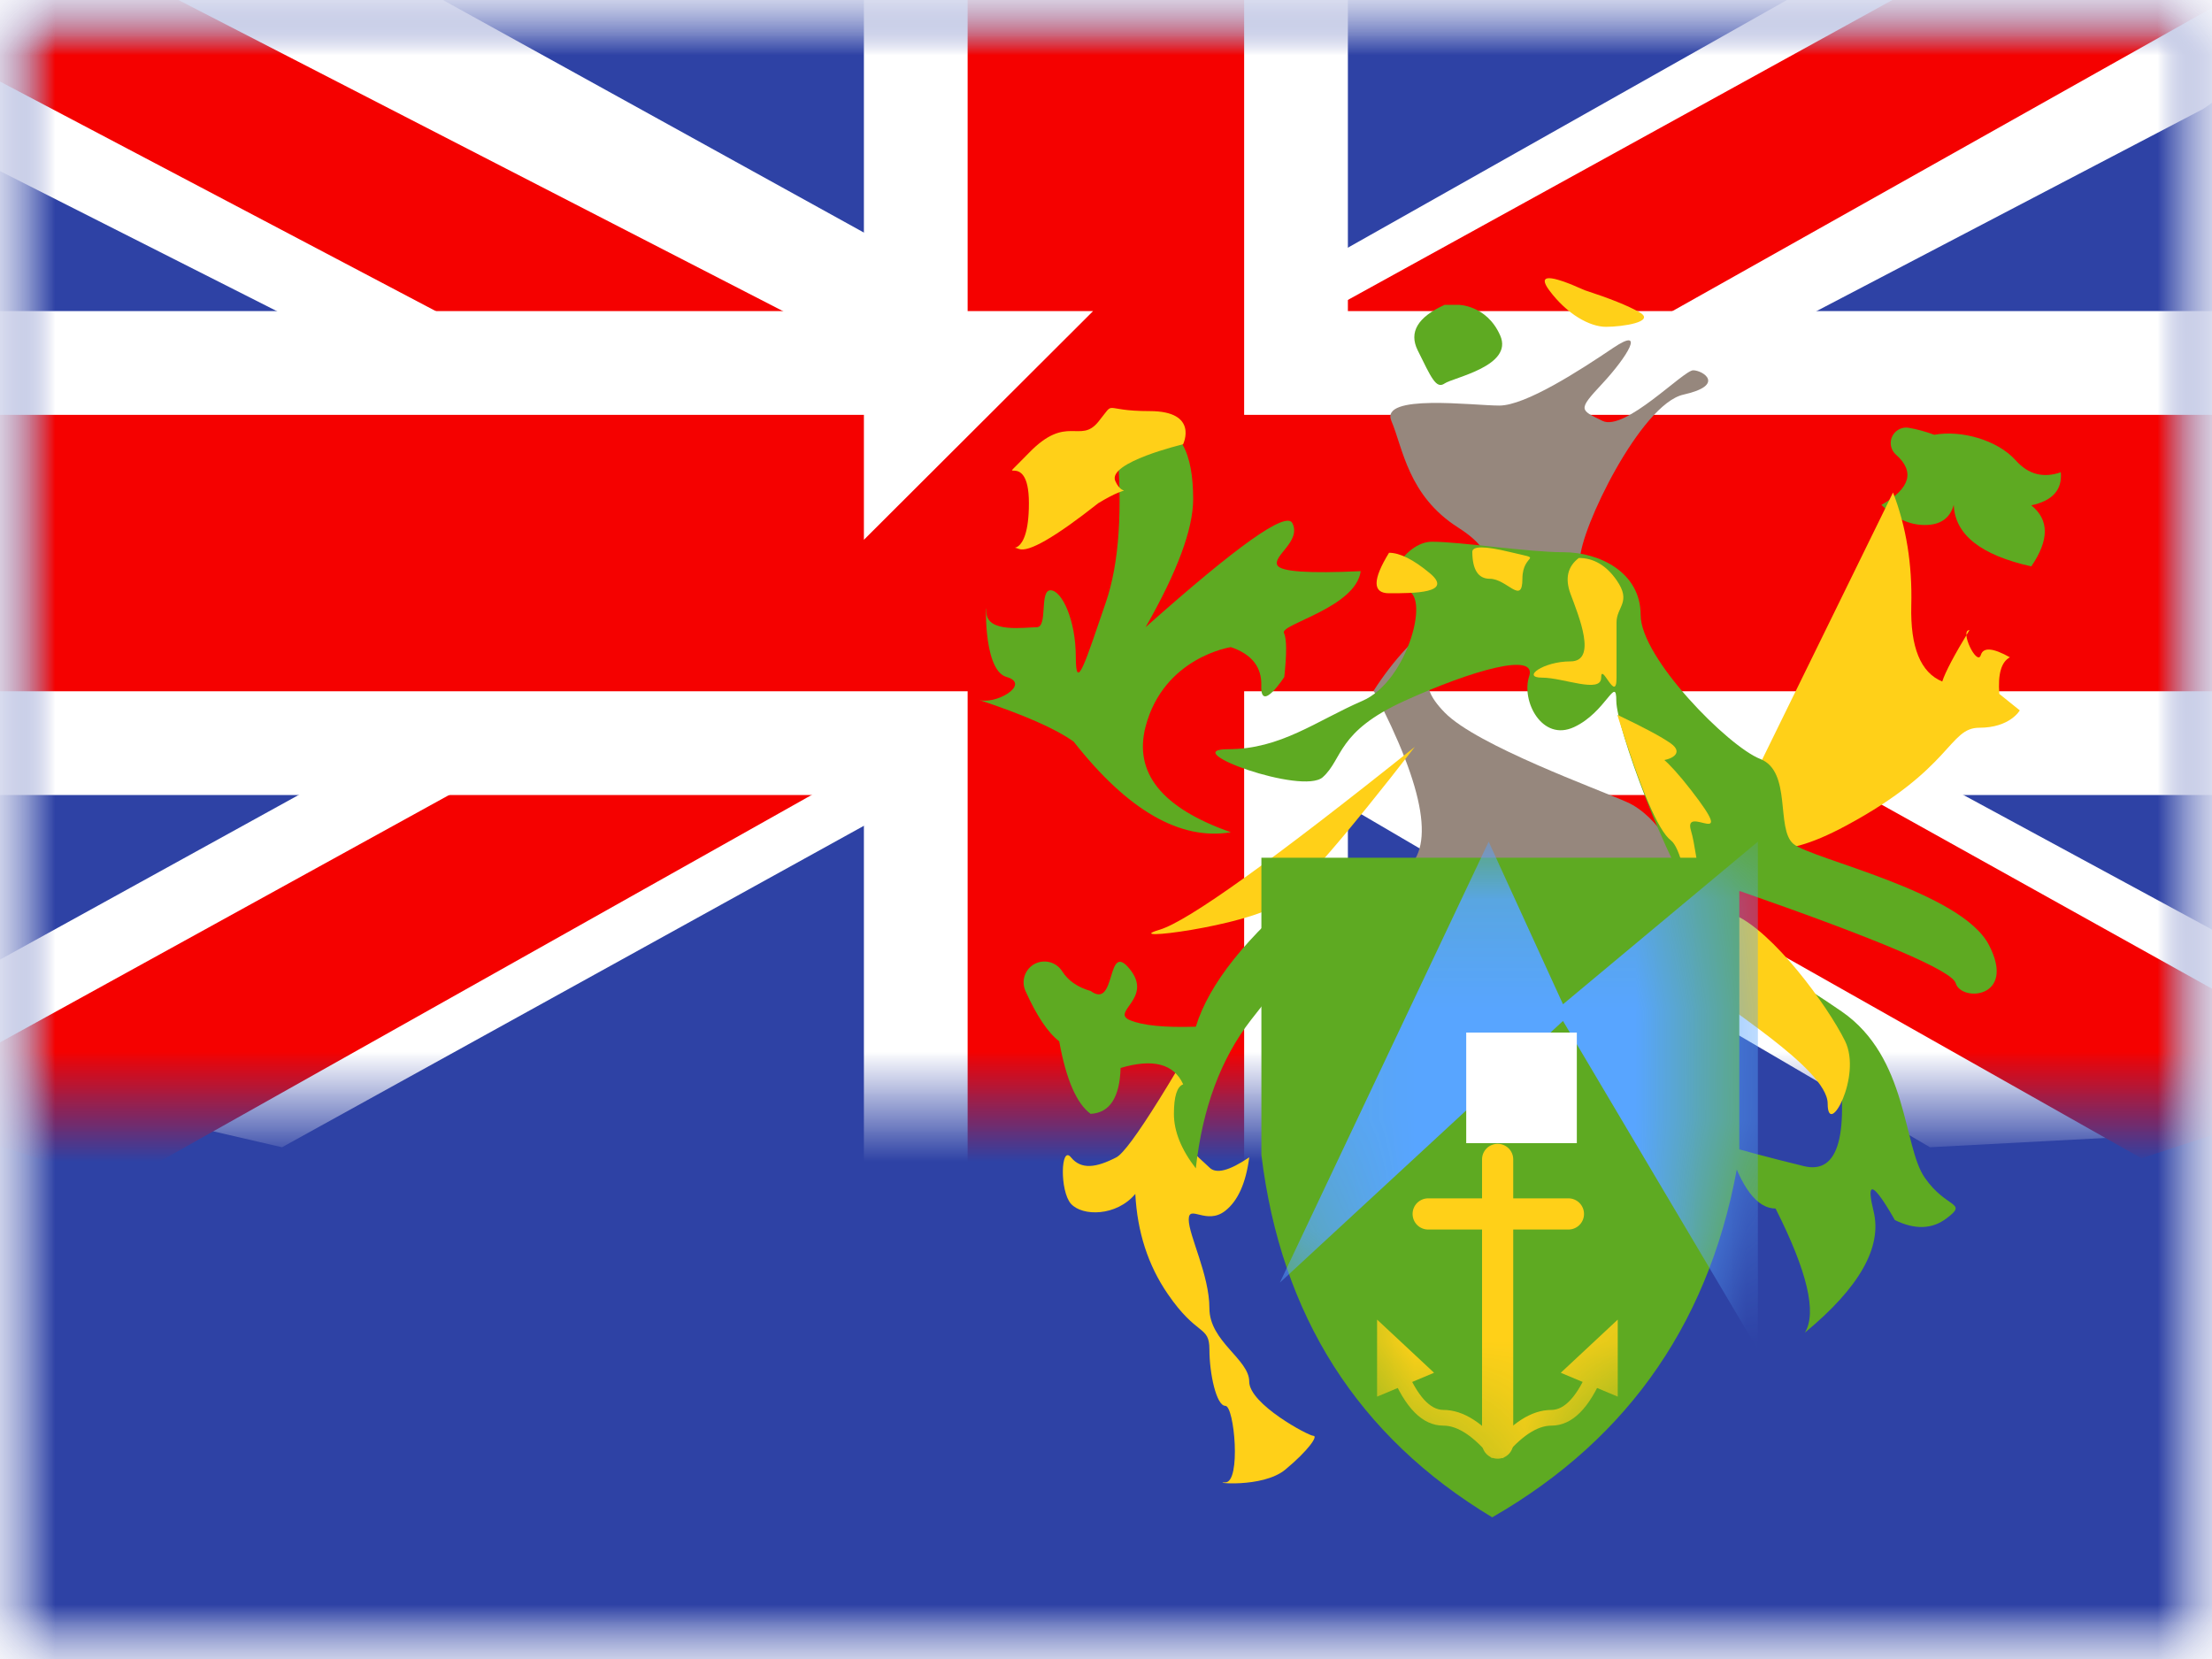 <svg xmlns="http://www.w3.org/2000/svg" xmlns:xlink="http://www.w3.org/1999/xlink" width="20" height="15" viewBox="0 0 20 15">
  <rect x="0" y="0" width="20" height="15" fill="#333333" stroke="none"/>
  <defs>
    <rect id="a" width="20" height="15"/>
    <rect id="c" width="20" height="15"/>
    <rect id="e" width="20" height="15"/>
    <rect id="g" width="20" height="10"/>
    <path id="i" d="M0.12,0.128 L4.441,0.128 L4.441,2.815 C4.206,4.278 3.462,5.371 2.207,6.092 C0.992,5.361 0.297,4.268 0.12,2.815 L0.12,0.128 Z"/>
  </defs>
  <g fill="none" fill-rule="evenodd">
    <mask id="b" fill="white">
      <use xlink:href="#a"/>
    </mask>
    <use fill="#FFFFFF" xlink:href="#a"/>
    <g mask="url(#b)">
      <mask id="d" fill="white">
        <use xlink:href="#c"/>
      </mask>
      <g mask="url(#d)">
        <mask id="f" fill="white">
          <use xlink:href="#e"/>
        </mask>
        <use fill="#2E42A5" xlink:href="#e"/>
        <g mask="url(#f)">
          <mask id="h" fill="white">
            <use xlink:href="#g"/>
          </mask>
          <g mask="url(#h)">
            <g transform="translate(-3.75 -1.25)">
              <g transform="translate(1.25)">
                <polygon fill="#FFFFFF" fill-rule="nonzero" points="1.086 1.424 5.05 .507 13.501 5.176 14.395 5.699 22.422 9.896 24.324 11.222 19.974 11.623 12.961 7.667 7.892 5.176" transform="matrix(1 0 0 -1 0 12.13)"/>
                <polygon fill="#F50100" fill-rule="nonzero" points="1.434 1.441 3.569 .741 23.531 11.962 20.534 11.962" transform="matrix(1 0 0 -1 0 12.703)"/>
              </g>
              <g transform="matrix(-1 0 0 1 26.25 0)">
                <polygon fill="#FFFFFF" fill-rule="nonzero" points="1.018 1.671 .861 .727 5.05 .505 11.804 4.46 12.441 4.243 25.05 10.621 19.844 11.623 12.884 7.778 7.439 5.147" transform="matrix(1 0 0 -1 0 12.128)"/>
                <polygon fill="#F50100" fill-rule="nonzero" points="1.004 1.614 3.138 .914 11.638 5.718 14.158 6.255 24.537 11.723 21.54 11.723 11.167 6.385 8.412 5.741" transform="matrix(1 0 0 -1 0 12.637)"/>
              </g>
              <path fill="#F50100" stroke="#FFFFFF" stroke-width=".938" d="M13.738,4.115 L23.738,4.115 L23.738,7.552 L13.738,7.552 L13.738,13.385 L10.3,13.385 L10.3,7.552 L0.3,7.552 L0.3,4.115 L10.769,4.115 L10.3,4.583 L10.3,-0.469 L13.738,-0.469 L13.738,4.115 Z" transform="translate(1.73 .417)"/>
            </g>
          </g>
        </g>
        <g mask="url(#f)">
          <g transform="translate(8.75 2.5)">
            <path fill="#5EAA22" d="M1.347 1.49C1.402 2.109 1.369 2.594 1.249 2.945 1.068 3.471.977 3.776.977 3.44.977 3.104.85 2.837.748 2.837.646 2.837.726 3.171.624 3.171.522 3.171.169 3.228.169 3.033.169 2.837.122 3.557.351 3.621.58 3.686.24 3.885.088 3.824.505 3.961.795 4.089.958 4.206 1.447 4.828 1.921 5.101 2.379 5.025 1.755 4.806 1.499 4.488 1.608 4.069 1.773 3.441 2.379 3.351 2.379 3.351 2.568 3.415 2.66 3.532 2.654 3.701 2.646 3.954 2.862 3.621 2.862 3.621 2.885 3.408 2.884 3.275 2.859 3.223 2.82 3.145 3.509 2.994 3.553 2.664 3.083 2.686 2.833 2.669 2.8 2.612 2.752 2.527 3.018 2.395 2.935 2.23 2.879 2.119 2.437 2.433 1.608 3.171 1.895 2.669 2.038 2.283 2.038 2.013 2.038 1.609 1.929 1.333 1.608 1.333 1.395 1.333 1.308 1.385 1.347 1.49zM8.392 1.61C8.392 1.61 8.392 1.61 8.392 1.61 8.566 1.764 8.522 1.916 8.261 2.065 8.383 2.186 8.514 2.247 8.654 2.247 8.794 2.247 8.881 2.186 8.915 2.065 8.926 2.334 9.159 2.519 9.616 2.621 9.779 2.383 9.779 2.199 9.616 2.069 9.808 2.028 9.897 1.929 9.883 1.77 9.725 1.825 9.59 1.79 9.477 1.664 9.308 1.475 8.978 1.387 8.739 1.431 8.657 1.401 8.58 1.38 8.508 1.368L8.508 1.368C8.432 1.355 8.36 1.407 8.347 1.483 8.339 1.53 8.356 1.578 8.392 1.61z"/>
            <path fill="#96877D" d="M3.67,3.745 C4.142,4.648 4.23,5.193 3.935,5.381 C3.493,5.661 6.038,5.462 6.278,5.381 C6.518,5.299 6.23,4.872 5.964,4.754 C5.698,4.635 4.604,4.241 4.313,3.943 C4.022,3.645 4.2,3.54 4.434,3.246 C4.669,2.952 5.536,2.835 5.536,2.56 C5.536,2.286 6.086,1.153 6.471,1.068 C6.855,0.982 6.647,0.848 6.559,0.848 C6.471,0.848 5.939,1.405 5.738,1.305 C5.536,1.204 5.511,1.211 5.738,0.968 C5.964,0.725 6.134,0.445 5.835,0.646 C5.536,0.848 5.043,1.167 4.806,1.167 C4.569,1.167 3.726,1.058 3.83,1.305 C3.935,1.552 3.98,1.981 4.434,2.27 C4.889,2.56 4.692,2.772 4.313,3.051 C4.061,3.237 3.847,3.469 3.67,3.745 Z"/>
            <path fill="#FFD018" fill-rule="nonzero" d="M8.366 1.953L7.017 4.706C6.991 5.224 7.299 5.311 7.942 4.965 8.906 4.447 8.868 4.08 9.146 4.08 9.424 4.08 9.512 3.923 9.512 3.923 9.389 3.824 9.327 3.774 9.327 3.774 9.313 3.594 9.345 3.484 9.423 3.443 9.269 3.357 9.182 3.35 9.16 3.422 9.127 3.53 8.965 3.197 9.057 3.197 8.921 3.42 8.839 3.575 8.811 3.662 8.615 3.581 8.522 3.352 8.531 2.977 8.541 2.602 8.485 2.261 8.366 1.953zM1.947 1.517C1.947 1.517 1.26 1.68 1.334 1.849 1.408 2.019 1.518 1.845 1.181 2.049.788 2.359.548 2.497.462 2.463.333 2.413.553 2.58.553 2.049.553 1.517.21 1.95.553 1.595.896 1.24 1.016 1.517 1.181 1.313 1.346 1.109 1.198 1.217 1.645 1.217 2.093 1.217 1.947 1.517 1.947 1.517zM4.042 4.253C2.76 5.278 1.992 5.829 1.735 5.906 1.351 6.02 2.526 5.874 2.813 5.671 3.004 5.536 3.414 5.063 4.042 4.253z"/>
            <path fill="#5EAA22" d="M7.854,6.951 C7.977,7.759 7.878,8.123 7.557,8.043 C7.235,7.964 7.008,7.903 6.875,7.862 C6.993,8.238 7.136,8.427 7.304,8.427 C7.591,8.995 7.679,9.37 7.569,9.549 C8.063,9.141 8.27,8.775 8.19,8.451 C8.07,7.964 8.382,8.531 8.382,8.531 C8.563,8.62 8.72,8.615 8.851,8.515 C9.048,8.366 8.849,8.432 8.652,8.147 C8.455,7.862 8.503,7.062 7.904,6.647 C7.504,6.371 7.258,6.237 7.165,6.246 C6.87,5.756 6.811,5.527 6.988,5.559 C8.251,6 8.9,6.277 8.933,6.39 C8.982,6.56 9.485,6.529 9.233,6.044 C8.982,5.559 7.627,5.267 7.465,5.13 C7.304,4.994 7.454,4.475 7.165,4.362 C6.875,4.249 6.084,3.448 6.084,3.061 C6.085,2.675 5.712,2.493 5.388,2.493 C5.065,2.493 4.455,2.398 4.197,2.398 C3.94,2.398 3.7,2.837 3.949,2.837 C4.197,2.837 3.985,3.658 3.568,3.837 C3.152,4.017 2.83,4.274 2.354,4.274 C1.878,4.274 3.027,4.692 3.21,4.527 C3.394,4.362 3.334,4.117 3.949,3.837 C4.564,3.558 5.151,3.392 5.076,3.615 C5.002,3.837 5.192,4.209 5.482,4.074 C5.771,3.94 5.864,3.6 5.864,3.837 C5.864,4.074 6.309,5.294 6.648,5.77 C6.874,6.087 7.276,6.481 7.854,6.951 Z"/>
            <path fill="#FFD018" fill-rule="nonzero" d="M3.809 2.498C3.659 2.742 3.659 2.864 3.809 2.864 4.035 2.864 4.397 2.864 4.176 2.681 4.029 2.559 3.907 2.498 3.809 2.498zM4.562 2.49C4.563 2.652 4.616 2.733 4.72 2.733 4.876 2.733 5.015 2.976 5.015 2.733 5.015 2.49 5.232 2.57 4.897 2.49 4.674 2.436 4.562 2.436 4.562 2.49zM5.525 2.545C5.424 2.622 5.399 2.729 5.449 2.867 5.525 3.072 5.695 3.48 5.449 3.48 5.204 3.48 5.002 3.627 5.193 3.627 5.385 3.627 5.727 3.774 5.727 3.627 5.727 3.48 5.866 3.869 5.866 3.627 5.866 3.385 5.866 3.269 5.866 3.127 5.866 2.985 6.005 2.944 5.866 2.745 5.773 2.612 5.659 2.545 5.525 2.545zM5.873 3.963C6.082 4.633 6.243 5.011 6.357 5.098 6.528 5.227 6.604 6.319 6.679 6.438 6.754 6.557 7.775 7.156 7.775 7.478 7.775 7.799 8.089 7.231 7.932 6.912 7.775 6.594 7.28 5.916 6.924 5.768 6.569 5.62 6.614 5.262 6.539 5.01 6.464 4.759 6.982 5.214 6.539 4.643 6.096 4.072 6.108 4.378 6.233 4.378 6.357 4.378 6.482 4.311 6.357 4.222 6.274 4.163 6.113 4.077 5.873 3.963zM2.545 6.036C1.865 7.258 1.465 7.9 1.344 7.964 1.162 8.058 1.026 8.078.933 7.964.84 7.85.831 8.269.933 8.384 1.036 8.499 1.344 8.499 1.515 8.295 1.533 8.639 1.63 8.94 1.808 9.199 2.074 9.588 2.185 9.481 2.185 9.701 2.185 9.92 2.248 10.211 2.329 10.211 2.411 10.211 2.473 10.903 2.329 10.903 2.185 10.903 2.663 10.96 2.872 10.787 3.08 10.614 3.17 10.482 3.125 10.482 3.08 10.482 2.545 10.195 2.545 9.992 2.545 9.789 2.185 9.63 2.185 9.329 2.185 9.028 1.998 8.67 1.998 8.527 1.998 8.384 2.158 8.582 2.329 8.447 2.443 8.357 2.515 8.196 2.545 7.964 2.365 8.086 2.245 8.117 2.185 8.056 2.095 7.964 1.811 7.782 1.998 7.47 2.123 7.262 2.305 6.784 2.545 6.036z"/>
            <path fill="#5EAA22" d="M4.312,0.256 C4.068,0.367 3.987,0.503 4.068,0.667 C4.19,0.913 4.234,1.021 4.312,0.967 C4.39,0.913 4.937,0.81 4.814,0.533 C4.692,0.256 4.435,0.256 4.435,0.256 C4.435,0.256 4.394,0.256 4.312,0.256 Z"/>
            <path fill="#FFD018" fill-rule="nonzero" d="M5.578,0.124 C5.257,-0.021 5.15,-0.021 5.257,0.124 C5.418,0.341 5.623,0.455 5.771,0.455 C5.919,0.455 6.226,0.41 6.073,0.323 C5.97,0.264 5.805,0.198 5.578,0.124 Z"/>
            <path fill="#5EAA22" d="M0.522,6.46 C0.522,6.46 0.522,6.46 0.522,6.46 C0.623,6.685 0.725,6.837 0.827,6.915 C0.889,7.259 0.984,7.478 1.111,7.571 C1.283,7.562 1.374,7.424 1.382,7.156 C1.674,7.069 1.863,7.118 1.948,7.304 C1.892,7.324 1.864,7.414 1.864,7.571 C1.864,7.729 1.93,7.893 2.062,8.064 C2.122,7.52 2.288,7.073 2.56,6.723 C2.832,6.372 3.007,6.162 3.084,6.093 L3.084,5.502 C2.522,5.968 2.181,6.395 2.062,6.783 C1.779,6.792 1.579,6.772 1.464,6.723 C1.292,6.648 1.68,6.526 1.464,6.261 C1.249,5.997 1.348,6.634 1.111,6.46 C0.994,6.427 0.908,6.367 0.854,6.282 L0.854,6.282 C0.798,6.194 0.682,6.167 0.593,6.222 C0.513,6.273 0.483,6.374 0.522,6.46 Z"/>
            <g transform="translate(2.535 5.127)">
              <mask id="j" fill="white">
                <use xlink:href="#i"/>
              </mask>
              <use fill="#5EAA22" xlink:href="#i"/>
              <g mask="url(#j)">
                <g transform="translate(.282 -.142)">
                  <polygon fill="#58A5FF" points="1.893 .125 .005 4.112 2.565 1.746 4.327 4.718 4.327 .125 2.565 1.595"/>
                  <path fill="#FFD018" fill-rule="nonzero" d="M1.974,2.857 L1.974,2.857 C2.052,2.857 2.115,2.92 2.115,2.998 L2.115,5.563 C2.115,5.641 2.052,5.704 1.974,5.704 L1.974,5.704 C1.896,5.704 1.833,5.641 1.833,5.563 L1.833,2.998 C1.833,2.92 1.896,2.857 1.974,2.857 Z"/>
                  <path fill="#FFD018" fill-rule="nonzero" d="M1.205,3.491 L1.205,3.491 C1.205,3.413 1.268,3.35 1.346,3.35 L2.614,3.35 C2.692,3.35 2.755,3.413 2.755,3.491 L2.755,3.491 C2.755,3.569 2.692,3.632 2.614,3.632 L1.346,3.632 C1.268,3.632 1.205,3.569 1.205,3.491 Z"/>
                  <g transform="translate(.845 4.415)">
                    <path fill="#FFD018" fill-rule="nonzero" d="M1.185,1.194 L1.076,1.284 C0.915,1.086 0.768,0.99 0.639,0.99 C0.448,0.99 0.293,0.828 0.167,0.521 L0.297,0.467 C0.404,0.726 0.52,0.848 0.639,0.848 C0.819,0.848 1,0.966 1.185,1.194 Z"/>
                    <path fill="#FFD018" d="M0.039,0.034 L0.039,0.726 C0.039,0.727 0.039,0.727 0.04,0.727 C0.04,0.727 0.04,0.727 0.041,0.727 L0.552,0.513 C0.553,0.513 0.553,0.512 0.553,0.511 C0.553,0.511 0.552,0.511 0.552,0.51 L0.041,0.033 C0.04,0.032 0.04,0.032 0.039,0.033 C0.039,0.033 0.039,0.033 0.039,0.034 Z"/>
                  </g>
                  <g transform="matrix(-1 0 0 1 3.099 4.415)">
                    <path fill="#FFD018" fill-rule="nonzero" d="M1.185,1.194 L1.076,1.284 C0.915,1.086 0.768,0.99 0.639,0.99 C0.448,0.99 0.293,0.828 0.167,0.521 L0.297,0.467 C0.404,0.726 0.52,0.848 0.639,0.848 C0.819,0.848 1,0.966 1.185,1.194 Z"/>
                    <path fill="#FFD018" d="M0.039,0.034 L0.039,0.726 C0.039,0.727 0.039,0.727 0.04,0.727 C0.04,0.727 0.04,0.727 0.041,0.727 L0.552,0.513 C0.553,0.513 0.553,0.512 0.553,0.511 C0.553,0.511 0.552,0.511 0.552,0.51 L0.041,0.033 C0.04,0.032 0.04,0.032 0.039,0.033 C0.039,0.033 0.039,0.033 0.039,0.034 Z"/>
                  </g>
                  <rect width="1" height="1" x="1.69" y="1.851" fill="#FFFFFF"/>
                </g>
              </g>
            </g>
          </g>
        </g>
      </g>
    </g>
  </g>
</svg>
